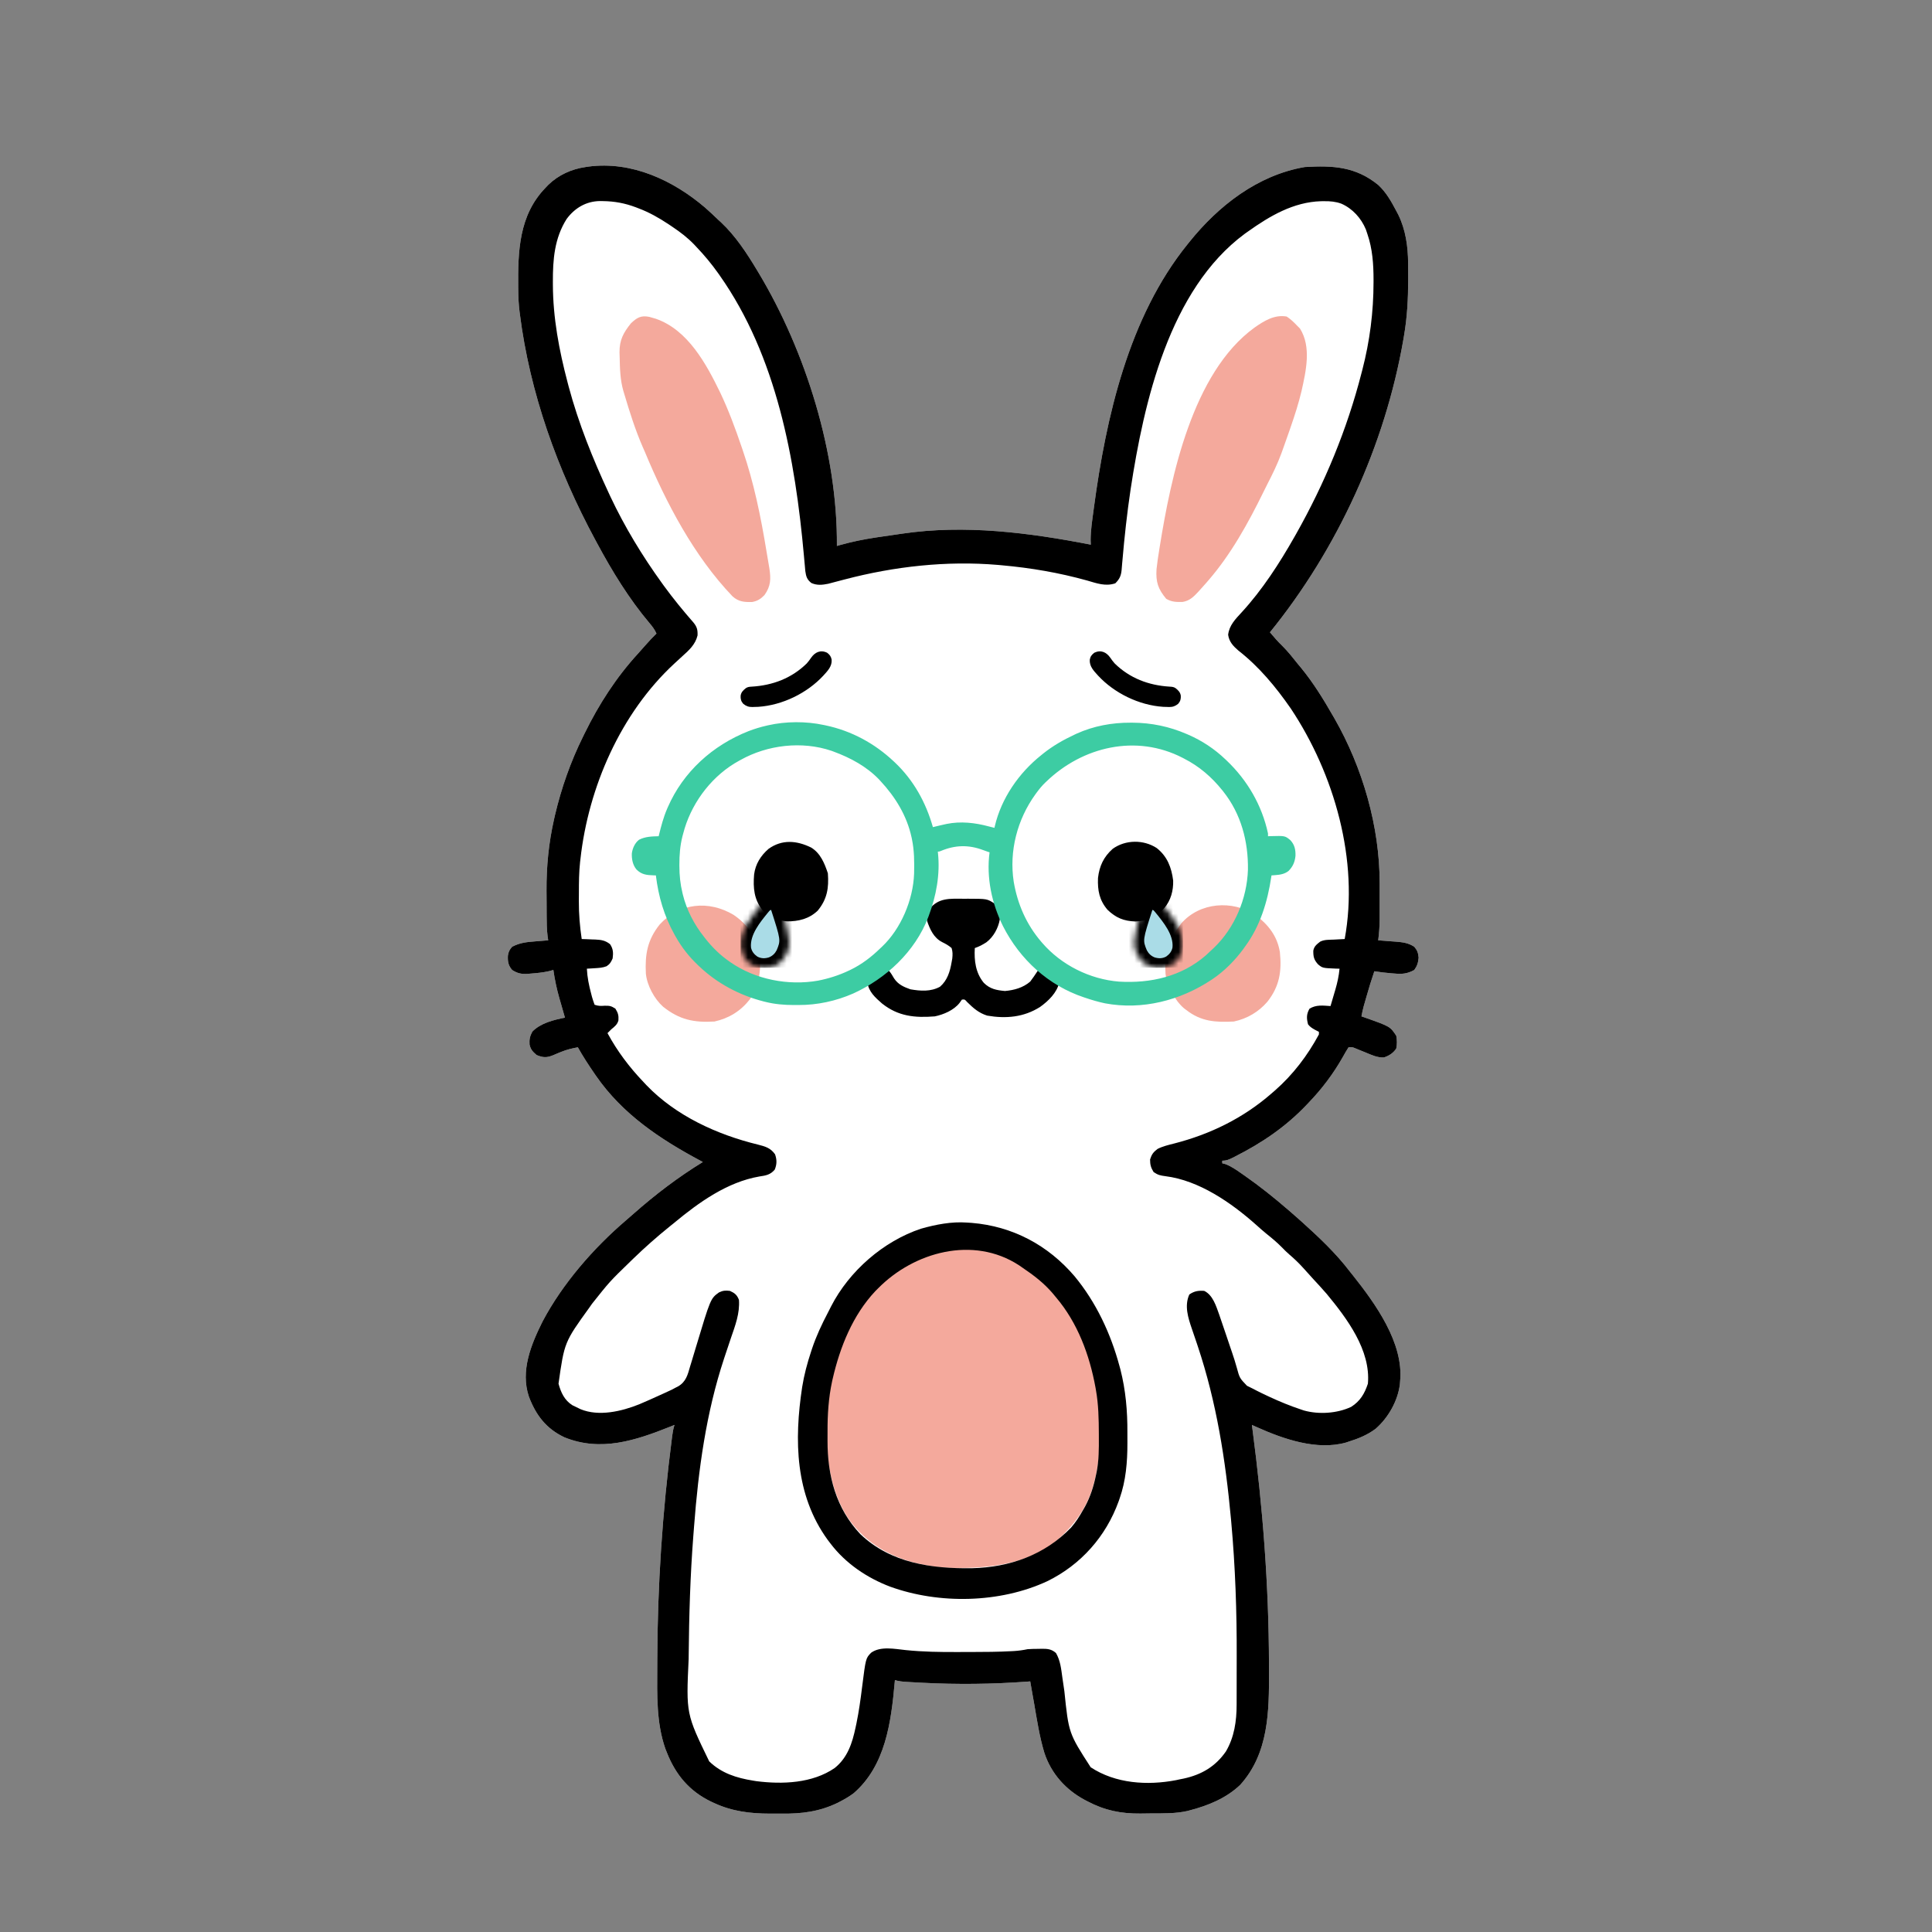 <svg width="350" height="350" viewBox="0 0 350 350" fill="none" xmlns="http://www.w3.org/2000/svg">
<rect x="0" y="0" width="350" height="350" fill="#808080" stroke="none"/>
<path d="M127.735 37.61C128.556 38.33 129.346 39.077 130.132 39.833C130.291 39.977 130.449 40.121 130.613 40.269C133.228 42.715 135.304 45.883 137.137 48.939C137.24 49.11 137.343 49.28 137.449 49.456C145.977 63.68 151.749 82.155 151.612 98.904C151.93 98.813 151.93 98.813 152.253 98.721C154.38 98.13 156.49 97.697 158.675 97.372C158.837 97.347 158.998 97.323 159.164 97.298C160.153 97.151 161.142 97.008 162.132 96.868C162.55 96.808 162.968 96.745 163.385 96.683C174.796 94.993 186.379 96.487 197.608 98.67C197.598 98.406 197.588 98.142 197.578 97.87C197.581 96.091 197.854 94.331 198.09 92.571C198.115 92.378 198.141 92.186 198.167 91.987C200.369 75.573 204.475 57.437 215.119 44.269C215.225 44.137 215.33 44.005 215.439 43.869C220.735 37.267 227.838 31.726 236.366 30.261C241.475 29.95 245.616 30.186 249.689 33.515C251.126 34.854 252.035 36.478 252.943 38.199C253.064 38.426 253.185 38.654 253.309 38.888C254.654 41.635 255.074 44.66 255.092 47.69C255.094 47.879 255.095 48.068 255.097 48.263C255.101 48.872 255.103 49.482 255.103 50.092C255.103 50.405 255.103 50.405 255.103 50.725C255.099 54.143 254.929 57.472 254.344 60.846C254.286 61.191 254.286 61.191 254.227 61.542C250.903 80.68 242.286 99.492 230.062 114.547C230.759 115.38 231.454 116.186 232.236 116.94C233.321 118.008 234.249 119.198 235.199 120.384C235.353 120.569 235.507 120.754 235.666 120.945C237.905 123.658 239.755 126.678 241.503 129.723C241.587 129.868 241.67 130.013 241.757 130.162C246.839 139.021 249.962 149.79 249.939 160.034C249.939 160.264 249.939 160.494 249.94 160.73C249.94 161.212 249.939 161.693 249.938 162.175C249.937 162.907 249.938 163.639 249.94 164.371C249.94 164.842 249.939 165.313 249.939 165.783C249.939 166 249.94 166.216 249.94 166.438C249.936 167.76 249.842 169.038 249.675 170.349C249.897 170.365 249.897 170.365 250.124 170.381C250.801 170.431 251.478 170.485 252.155 170.539C252.389 170.555 252.622 170.572 252.862 170.589C254.121 170.693 255.127 170.81 256.212 171.517C256.777 172.195 256.904 172.605 257 173.487C256.901 174.423 256.755 174.949 256.212 175.719C254.943 176.412 254.014 176.496 252.593 176.361C252.425 176.349 252.257 176.337 252.083 176.324C251.04 176.243 250.009 176.111 248.974 175.953C248.45 177.477 247.984 179.013 247.544 180.564C247.482 180.779 247.421 180.993 247.357 181.214C247.298 181.422 247.238 181.63 247.177 181.844C247.124 182.03 247.071 182.216 247.017 182.408C246.868 182.977 246.749 183.547 246.639 184.125C246.885 184.209 247.13 184.294 247.383 184.382C251.832 185.96 251.832 185.96 252.943 187.627C253.099 188.429 253.106 189.16 252.943 189.962C252.355 190.809 251.672 191.236 250.708 191.572C249.493 191.608 248.522 191.138 247.413 190.677C246.974 190.498 246.536 190.321 246.097 190.145C245.807 190.025 245.807 190.025 245.512 189.903C244.984 189.69 244.984 189.69 244.304 189.728C243.928 190.305 243.596 190.875 243.268 191.479C241.557 194.509 239.481 197.26 237.067 199.768C236.881 199.964 236.881 199.964 236.692 200.164C232.952 204.111 228.619 207.049 223.773 209.501C223.539 209.62 223.539 209.62 223.3 209.741C222.629 210.07 222.181 210.274 221.423 210.274C221.423 210.429 221.423 210.583 221.423 210.741C221.611 210.79 221.798 210.838 221.992 210.887C223.092 211.311 223.978 211.935 224.94 212.609C225.137 212.746 225.333 212.882 225.535 213.022C228.255 214.922 230.82 216.981 233.331 219.147C233.498 219.29 233.666 219.434 233.838 219.582C234.295 219.978 234.748 220.378 235.199 220.781C235.39 220.951 235.582 221.121 235.779 221.295C238.892 224.099 241.999 227.011 244.538 230.354C244.715 230.573 244.891 230.793 245.073 231.019C249.151 236.147 254.311 243.288 253.644 250.2C253.623 250.48 253.623 250.48 253.603 250.766C253.23 253.799 251.491 256.844 249.208 258.838C247.714 259.954 246.076 260.625 244.304 261.173C244.146 261.226 243.987 261.279 243.823 261.334C238.589 262.806 232.527 260.708 227.777 258.579C227.592 258.496 227.406 258.413 227.215 258.328C227.076 258.265 226.937 258.203 226.793 258.138C226.848 258.548 226.848 258.548 226.903 258.966C228.76 273.042 229.851 287.145 229.886 301.343C229.887 301.805 229.889 302.267 229.891 302.729C229.914 310.039 229.855 317.607 224.671 323.353C222.146 325.756 218.911 327.08 215.586 327.949C215.414 327.994 215.242 328.04 215.064 328.087C212.954 328.555 210.791 328.511 208.64 328.515C207.96 328.518 207.28 328.529 206.6 328.541C203.101 328.572 200.158 327.987 197.039 326.344C196.885 326.264 196.73 326.184 196.571 326.102C193.093 324.259 190.445 321.323 189.201 317.551C188.313 314.623 187.857 311.579 187.335 308.57C187.228 307.965 187.12 307.361 187.012 306.756C186.885 306.038 186.76 305.319 186.635 304.601C186.352 304.622 186.352 304.622 186.064 304.644C179.723 305.108 173.445 305.179 167.095 304.849C166.801 304.834 166.801 304.834 166.501 304.818C165.944 304.789 165.387 304.758 164.831 304.726C164.664 304.717 164.498 304.708 164.327 304.698C163.567 304.653 162.849 304.591 162.119 304.367C162.103 304.564 162.103 304.564 162.086 304.764C161.433 312.003 160.412 319.883 154.634 324.875C153.847 325.454 153.049 325.926 152.182 326.373C151.978 326.48 151.978 326.48 151.77 326.589C148.442 328.2 145.229 328.602 141.572 328.555C140.873 328.547 140.174 328.55 139.475 328.555C135.941 328.553 132.612 328.144 129.373 326.636C129.114 326.516 129.114 326.516 128.849 326.395C124.902 324.503 122.393 321.52 120.793 317.442C120.66 317.107 120.66 317.107 120.525 316.765C118.907 312.137 119.041 307.037 119.068 302.202C119.071 301.689 119.073 301.175 119.074 300.661C119.112 287.241 119.997 273.907 121.715 260.597C121.736 260.428 121.758 260.259 121.78 260.086C121.869 259.405 121.976 258.792 122.194 258.138C121.942 258.24 121.69 258.342 121.43 258.446C115.144 260.956 108.84 263.06 102.249 260.382C98.962 258.828 97.091 256.388 95.811 253.001C94.251 248.347 96.202 243.598 98.263 239.454C101.888 232.56 107.572 226.044 113.479 221.011C113.916 220.638 114.347 220.261 114.776 219.88C118.685 216.426 122.878 213.233 127.33 210.508C127.194 210.435 127.058 210.363 126.918 210.288C119.563 206.349 112.783 201.86 107.951 194.865C107.851 194.719 107.75 194.573 107.646 194.423C106.594 192.892 105.591 191.35 104.683 189.728C103.631 189.916 102.657 190.153 101.668 190.554C101.425 190.652 101.425 190.652 101.177 190.752C100.854 190.884 100.532 191.021 100.211 191.162C99.067 191.63 98.394 191.622 97.211 191.129C96.497 190.506 96.134 190.139 95.932 189.218C95.873 188.279 95.994 187.721 96.438 186.883C97.948 185.338 100.296 184.762 102.348 184.358C102.277 184.115 102.277 184.115 102.205 183.867C101.989 183.116 101.774 182.366 101.56 181.615C101.486 181.36 101.412 181.105 101.336 180.842C100.854 179.146 100.497 177.465 100.247 175.719C99.982 175.791 99.717 175.864 99.444 175.938C98.341 176.181 97.242 176.293 96.117 176.376C95.948 176.391 95.779 176.406 95.604 176.422C94.462 176.494 93.74 176.332 92.775 175.719C92.074 174.901 91.961 174.178 92.01 173.134C92.111 172.43 92.304 172.049 92.775 171.517C94.144 170.788 95.431 170.653 96.963 170.539C97.19 170.52 97.416 170.501 97.65 170.481C98.204 170.435 98.758 170.391 99.313 170.349C99.275 170.093 99.238 169.838 99.199 169.574C99.048 168.361 99.037 167.155 99.032 165.934C99.03 165.568 99.03 165.568 99.028 165.195C99.025 164.679 99.024 164.164 99.023 163.648C99.021 162.878 99.014 162.108 99.006 161.338C98.984 156.953 99.404 152.668 100.378 148.387C100.436 148.13 100.494 147.873 100.554 147.608C101.709 142.725 103.386 137.954 105.617 133.459C105.719 133.248 105.822 133.038 105.928 132.821C108.503 127.576 111.669 122.655 115.634 118.349C116.098 117.843 116.55 117.329 116.999 116.809C117.614 116.102 118.252 115.433 118.925 114.781C118.611 114.044 118.174 113.483 117.658 112.876C113.97 108.508 110.883 103.461 108.185 98.437C108.071 98.226 107.957 98.016 107.839 97.799C101.004 85.136 95.983 71.192 94.176 56.877C94.155 56.715 94.135 56.553 94.114 56.387C93.965 55.153 93.899 53.934 93.887 52.692C93.885 52.5 93.882 52.308 93.88 52.111C93.817 45.577 93.978 38.997 98.846 33.996C99.003 33.83 99.16 33.663 99.323 33.492C101.163 31.699 103.548 30.623 106.084 30.261C106.334 30.222 106.334 30.222 106.589 30.183C114.407 29.147 121.905 32.63 127.735 37.61Z" fill="white"/>
<path d="M127.735 37.61C128.556 38.33 129.346 39.077 130.132 39.833C130.291 39.977 130.449 40.121 130.613 40.269C133.228 42.715 135.304 45.883 137.137 48.939C137.24 49.11 137.343 49.28 137.449 49.456C145.977 63.68 151.749 82.155 151.612 98.904C151.93 98.813 151.93 98.813 152.253 98.721C154.38 98.13 156.49 97.697 158.675 97.372C158.837 97.347 158.998 97.323 159.164 97.298C160.153 97.151 161.142 97.008 162.132 96.868C162.55 96.808 162.968 96.745 163.385 96.683C174.796 94.993 186.379 96.487 197.608 98.67C197.598 98.406 197.588 98.142 197.578 97.87C197.581 96.091 197.854 94.331 198.09 92.571C198.115 92.378 198.141 92.186 198.167 91.987C200.369 75.573 204.475 57.437 215.119 44.269C215.225 44.137 215.33 44.005 215.439 43.869C220.735 37.267 227.838 31.726 236.366 30.261C241.475 29.95 245.616 30.186 249.689 33.515C251.126 34.854 252.035 36.478 252.943 38.199C253.064 38.426 253.185 38.654 253.309 38.888C254.654 41.635 255.074 44.66 255.092 47.69C255.094 47.879 255.095 48.068 255.097 48.263C255.101 48.872 255.103 49.482 255.103 50.092C255.103 50.405 255.103 50.405 255.103 50.725C255.099 54.143 254.929 57.472 254.344 60.846C254.286 61.191 254.286 61.191 254.227 61.542C250.903 80.68 242.286 99.492 230.062 114.547C230.759 115.38 231.454 116.186 232.236 116.94C233.321 118.008 234.249 119.198 235.199 120.384C235.353 120.569 235.507 120.754 235.666 120.945C237.905 123.658 239.755 126.678 241.503 129.723C241.587 129.868 241.67 130.013 241.757 130.162C246.839 139.021 249.962 149.79 249.939 160.034C249.939 160.264 249.939 160.494 249.94 160.73C249.94 161.212 249.939 161.693 249.938 162.175C249.937 162.907 249.938 163.639 249.94 164.371C249.94 164.842 249.939 165.313 249.939 165.783C249.939 166 249.94 166.216 249.94 166.438C249.936 167.76 249.842 169.038 249.675 170.349C249.897 170.365 249.897 170.365 250.124 170.381C250.801 170.431 251.478 170.485 252.155 170.539C252.389 170.555 252.622 170.572 252.862 170.589C254.121 170.693 255.127 170.81 256.212 171.517C256.777 172.195 256.904 172.605 257 173.487C256.901 174.423 256.755 174.949 256.212 175.719C254.943 176.412 254.014 176.496 252.593 176.361C252.425 176.349 252.257 176.337 252.083 176.324C251.04 176.243 250.009 176.111 248.974 175.953C248.45 177.477 247.984 179.013 247.544 180.564C247.482 180.779 247.421 180.993 247.357 181.214C247.298 181.422 247.238 181.63 247.177 181.844C247.124 182.03 247.071 182.216 247.017 182.408C246.868 182.977 246.749 183.547 246.639 184.125C246.885 184.209 247.13 184.294 247.383 184.382C251.832 185.96 251.832 185.96 252.943 187.627C253.099 188.429 253.106 189.16 252.943 189.962C252.355 190.809 251.672 191.236 250.708 191.572C249.493 191.608 248.522 191.138 247.413 190.677C246.974 190.498 246.536 190.321 246.097 190.145C245.807 190.025 245.807 190.025 245.512 189.903C244.984 189.69 244.984 189.69 244.304 189.728C243.928 190.305 243.596 190.875 243.268 191.479C241.557 194.509 239.481 197.26 237.067 199.768C236.881 199.964 236.881 199.964 236.692 200.164C232.952 204.111 228.619 207.049 223.773 209.501C223.539 209.62 223.539 209.62 223.3 209.741C222.629 210.07 222.181 210.274 221.423 210.274C221.423 210.429 221.423 210.583 221.423 210.741C221.611 210.79 221.798 210.838 221.992 210.887C223.092 211.311 223.978 211.935 224.94 212.609C225.137 212.746 225.333 212.882 225.535 213.022C228.255 214.922 230.82 216.981 233.331 219.147C233.498 219.29 233.666 219.434 233.838 219.582C234.295 219.978 234.748 220.378 235.199 220.781C235.39 220.951 235.582 221.121 235.779 221.295C238.892 224.099 241.999 227.011 244.538 230.354C244.715 230.573 244.891 230.793 245.073 231.019C249.151 236.147 254.311 243.288 253.644 250.2C253.623 250.48 253.623 250.48 253.603 250.766C253.23 253.799 251.491 256.844 249.208 258.838C247.714 259.954 246.076 260.625 244.304 261.173C244.146 261.226 243.987 261.279 243.823 261.334C238.589 262.806 232.527 260.708 227.777 258.579C227.592 258.496 227.406 258.413 227.215 258.328C227.076 258.265 226.937 258.203 226.793 258.138C226.848 258.548 226.848 258.548 226.903 258.966C228.76 273.042 229.851 287.145 229.886 301.343C229.887 301.805 229.889 302.267 229.891 302.729C229.914 310.039 229.855 317.607 224.671 323.353C222.146 325.756 218.911 327.08 215.586 327.949C215.414 327.994 215.242 328.04 215.064 328.087C212.954 328.555 210.791 328.511 208.64 328.515C207.96 328.518 207.28 328.529 206.6 328.541C203.101 328.572 200.158 327.987 197.039 326.344C196.885 326.264 196.73 326.184 196.571 326.102C193.093 324.259 190.445 321.323 189.201 317.551C188.313 314.623 187.857 311.579 187.335 308.57C187.228 307.965 187.12 307.361 187.012 306.756C186.885 306.038 186.76 305.319 186.635 304.601C186.352 304.622 186.352 304.622 186.064 304.644C179.723 305.108 173.445 305.179 167.095 304.849C166.801 304.834 166.801 304.834 166.501 304.818C165.944 304.789 165.387 304.758 164.831 304.726C164.664 304.717 164.498 304.708 164.327 304.698C163.567 304.653 162.849 304.591 162.119 304.367C162.103 304.564 162.103 304.564 162.086 304.764C161.433 312.003 160.412 319.883 154.634 324.875C153.847 325.454 153.049 325.926 152.182 326.373C151.978 326.48 151.978 326.48 151.77 326.589C148.442 328.2 145.229 328.602 141.572 328.555C140.873 328.547 140.174 328.55 139.475 328.555C135.941 328.553 132.612 328.144 129.373 326.636C129.114 326.516 129.114 326.516 128.849 326.395C124.902 324.503 122.393 321.52 120.793 317.442C120.66 317.107 120.66 317.107 120.525 316.765C118.907 312.137 119.041 307.037 119.068 302.202C119.071 301.689 119.073 301.175 119.074 300.661C119.112 287.241 119.997 273.907 121.715 260.597C121.736 260.428 121.758 260.259 121.78 260.086C121.869 259.405 121.976 258.792 122.194 258.138C121.942 258.24 121.69 258.342 121.43 258.446C115.144 260.956 108.84 263.06 102.249 260.382C98.962 258.828 97.091 256.388 95.811 253.001C94.251 248.347 96.202 243.598 98.263 239.454C101.888 232.56 107.572 226.044 113.479 221.011C113.916 220.638 114.347 220.261 114.776 219.88C118.685 216.426 122.878 213.233 127.33 210.508C127.194 210.435 127.058 210.363 126.918 210.288C119.563 206.349 112.783 201.86 107.951 194.865C107.851 194.719 107.75 194.573 107.646 194.423C106.594 192.892 105.591 191.35 104.683 189.728C103.631 189.916 102.657 190.153 101.668 190.554C101.425 190.652 101.425 190.652 101.177 190.752C100.854 190.884 100.532 191.021 100.211 191.162C99.067 191.63 98.394 191.622 97.211 191.129C96.497 190.506 96.134 190.139 95.932 189.218C95.873 188.279 95.994 187.721 96.438 186.883C97.948 185.338 100.296 184.762 102.348 184.358C102.277 184.115 102.277 184.115 102.205 183.867C101.989 183.116 101.774 182.366 101.56 181.615C101.486 181.36 101.412 181.105 101.336 180.842C100.854 179.146 100.497 177.465 100.247 175.719C99.982 175.791 99.717 175.864 99.444 175.938C98.341 176.181 97.242 176.293 96.117 176.376C95.948 176.391 95.779 176.406 95.604 176.422C94.462 176.494 93.74 176.332 92.775 175.719C92.074 174.901 91.961 174.178 92.01 173.134C92.111 172.43 92.304 172.049 92.775 171.517C94.144 170.788 95.431 170.653 96.963 170.539C97.19 170.52 97.416 170.501 97.65 170.481C98.204 170.435 98.758 170.391 99.313 170.349C99.275 170.093 99.238 169.838 99.199 169.574C99.048 168.361 99.037 167.155 99.032 165.934C99.03 165.568 99.03 165.568 99.028 165.195C99.025 164.679 99.024 164.164 99.023 163.648C99.021 162.878 99.014 162.108 99.006 161.338C98.984 156.953 99.404 152.668 100.378 148.387C100.436 148.13 100.494 147.873 100.554 147.608C101.709 142.725 103.386 137.954 105.617 133.459C105.719 133.248 105.822 133.038 105.928 132.821C108.503 127.576 111.669 122.655 115.634 118.349C116.098 117.843 116.55 117.329 116.999 116.809C117.614 116.102 118.252 115.433 118.925 114.781C118.611 114.044 118.174 113.483 117.658 112.876C113.97 108.508 110.883 103.461 108.185 98.437C108.071 98.226 107.957 98.016 107.839 97.799C101.004 85.136 95.983 71.192 94.176 56.877C94.155 56.715 94.135 56.553 94.114 56.387C93.965 55.153 93.899 53.934 93.887 52.692C93.885 52.5 93.882 52.308 93.88 52.111C93.817 45.577 93.978 38.997 98.846 33.996C99.003 33.83 99.16 33.663 99.323 33.492C101.163 31.699 103.548 30.623 106.084 30.261C106.334 30.222 106.334 30.222 106.589 30.183C114.407 29.147 121.905 32.63 127.735 37.61ZM102.653 39.667C100.441 43.161 100.147 46.995 100.159 51.04C100.159 51.211 100.159 51.382 100.16 51.558C100.183 57.599 101.281 63.42 102.815 69.252C102.883 69.513 102.952 69.774 103.023 70.044C104.798 76.673 107.386 83.118 110.286 89.331C110.385 89.544 110.484 89.756 110.586 89.975C113.174 95.466 116.35 100.698 119.903 105.617C120.03 105.793 120.157 105.969 120.289 106.151C121.965 108.45 123.766 110.651 125.64 112.792C126.276 113.571 126.404 114.118 126.367 115.116C125.956 116.792 124.817 117.797 123.58 118.91C123.265 119.2 122.949 119.491 122.634 119.781C122.48 119.924 122.325 120.066 122.166 120.212C112.449 129.187 106.589 142.619 105.15 155.64C105.128 155.824 105.106 156.009 105.084 156.199C104.889 158.027 104.873 159.852 104.873 161.688C104.872 162.216 104.868 162.744 104.864 163.272C104.855 165.588 105.04 167.826 105.383 170.116C105.793 170.129 105.793 170.129 106.21 170.142C106.572 170.157 106.933 170.173 107.295 170.189C107.474 170.194 107.654 170.199 107.839 170.205C108.911 170.255 109.649 170.36 110.52 171.05C111.097 171.916 111.114 172.614 110.987 173.618C110.701 174.276 110.495 174.65 109.892 175.041C109.183 175.319 108.536 175.353 107.776 175.398C107.503 175.416 107.23 175.433 106.948 175.451C106.74 175.463 106.532 175.474 106.317 175.486C106.394 177.068 106.696 178.529 107.105 180.053C107.154 180.242 107.203 180.431 107.253 180.626C107.385 181.099 107.549 181.562 107.718 182.023C108.433 182.262 108.818 182.248 109.557 182.198C110.448 182.193 110.704 182.225 111.483 182.724C111.968 183.499 112.092 183.943 112.036 184.842C111.84 185.605 111.347 185.976 110.753 186.459C110.518 186.691 110.284 186.924 110.053 187.16C111.849 190.469 113.994 193.311 116.59 196.032C116.763 196.217 116.936 196.402 117.114 196.593C122.442 202.146 129.924 205.556 137.297 207.351C138.623 207.69 139.572 207.941 140.405 209.107C140.753 210.083 140.751 210.944 140.347 211.894C139.537 212.849 138.714 212.956 137.545 213.135C131.767 214.134 126.621 217.807 122.194 221.482C121.894 221.724 121.593 221.966 121.293 222.208C119.01 224.054 116.829 225.975 114.722 228.019C114.528 228.207 114.334 228.395 114.134 228.588C110.443 232.172 110.443 232.172 107.251 236.191C107.033 236.503 107.033 236.503 106.811 236.821C102.245 243.149 102.245 243.149 101.181 250.667C101.616 252.266 102.263 253.681 103.711 254.581C103.95 254.695 104.189 254.81 104.435 254.928C104.673 255.044 104.911 255.161 105.156 255.282C108.474 256.659 112.603 255.685 115.797 254.403C117.04 253.882 118.268 253.327 119.494 252.768C119.757 252.649 120.02 252.53 120.291 252.407C120.543 252.29 120.795 252.173 121.055 252.053C121.28 251.949 121.505 251.845 121.736 251.738C122.078 251.555 122.078 251.555 122.427 251.367C122.564 251.299 122.701 251.23 122.842 251.16C124.3 250.307 124.584 249.049 125.032 247.494C125.114 247.228 125.196 246.963 125.28 246.69C125.541 245.843 125.794 244.994 126.046 244.144C128.724 235.237 128.724 235.237 130.253 234.132C130.98 233.786 131.436 233.756 132.234 233.856C133.116 234.257 133.522 234.59 133.868 235.49C134.049 237.904 133.185 240.157 132.413 242.399C132.057 243.435 131.714 244.475 131.37 245.515C131.302 245.72 131.234 245.925 131.164 246.136C127.917 255.965 126.524 266.216 125.738 276.503C125.694 277.08 125.648 277.658 125.603 278.235C125.042 285.464 124.831 292.682 124.762 299.931C124.76 300.123 124.758 300.314 124.756 300.512C124.294 310.467 124.294 310.467 128.481 319.091C130.708 321.244 133.435 322.095 136.436 322.579C136.624 322.61 136.812 322.64 137.005 322.672C141.75 323.281 147.185 323.067 151.218 320.288C153.554 318.411 154.4 315.774 154.998 312.933C155.047 312.707 155.095 312.48 155.146 312.247C155.6 310.047 155.906 307.83 156.181 305.602C156.837 300.407 156.837 300.407 157.814 299.406C159.528 298.175 162.093 298.724 164.106 298.931C167.234 299.249 170.341 299.295 173.483 299.279C174.336 299.274 175.189 299.274 176.043 299.274C178.44 299.271 180.835 299.256 183.23 299.126C183.396 299.117 183.562 299.108 183.733 299.099C184.564 299.046 185.354 298.935 186.168 298.764C186.829 298.712 187.489 298.71 188.152 298.705C188.327 298.701 188.501 298.696 188.68 298.691C189.738 298.683 190.48 298.73 191.304 299.464C192.1 300.847 192.242 302.339 192.457 303.9C192.537 304.445 192.617 304.99 192.698 305.535C192.738 305.808 192.778 306.082 192.819 306.364C193.607 313.988 193.607 313.988 197.591 320.158C202.09 323.124 207.863 323.489 213.065 322.49C213.28 322.443 213.496 322.395 213.718 322.345C213.951 322.3 214.184 322.254 214.423 322.208C217.656 321.506 220.185 320.035 222.088 317.286C223.605 314.703 224.027 311.782 224.026 308.825C224.027 308.563 224.027 308.563 224.028 308.296C224.03 307.72 224.031 307.145 224.031 306.57C224.032 306.16 224.032 305.75 224.033 305.34C224.035 304.477 224.035 303.614 224.035 302.751C224.035 301.886 224.036 301.021 224.04 300.156C224.07 291.994 223.788 283.845 223.05 275.713C223.034 275.527 223.017 275.342 223 275.15C222.01 264.444 220.394 254.077 216.983 243.864C216.894 243.596 216.894 243.596 216.803 243.324C216.517 242.463 216.226 241.604 215.926 240.747C215.235 238.733 214.533 236.557 215.455 234.513C216.322 233.9 217.102 233.769 218.155 233.856C219.724 234.605 220.313 236.612 220.871 238.156C221.301 239.379 221.713 240.609 222.124 241.838C222.266 242.259 222.408 242.68 222.551 243.101C222.62 243.307 222.69 243.513 222.761 243.725C222.9 244.136 223.039 244.545 223.179 244.955C223.492 245.876 223.791 246.794 224.046 247.732C224.565 249.647 224.565 249.647 225.902 251.046C226.271 251.242 226.647 251.427 227.027 251.601C227.308 251.748 227.308 251.748 227.595 251.899C228.183 252.204 228.776 252.488 229.376 252.768C229.695 252.918 229.695 252.918 230.021 253.071C231.869 253.929 233.733 254.693 235.666 255.336C235.85 255.398 236.033 255.46 236.223 255.524C238.926 256.276 242.246 256.058 244.771 254.869C246.42 253.826 247.203 252.478 247.807 250.667C248.346 244.607 244.019 238.849 240.339 234.396C239.56 233.502 238.762 232.628 237.954 231.76C237.322 231.081 236.706 230.389 236.089 229.697C235.286 228.812 234.459 228.009 233.545 227.241C233.073 226.831 232.642 226.396 232.207 225.947C231.314 225.042 230.356 224.249 229.363 223.456C228.759 222.962 228.179 222.449 227.6 221.926C223.111 217.919 217.228 213.833 211.121 213.076C210.184 212.951 209.791 212.871 208.99 212.332C208.486 211.521 208.348 210.997 208.348 210.041C208.636 209.125 208.931 208.731 209.691 208.144C210.655 207.653 211.689 207.418 212.732 207.151C219.239 205.482 225.219 202.558 230.296 198.133C230.523 197.937 230.751 197.74 230.986 197.538C234.254 194.666 236.871 191.22 238.934 187.393C238.934 187.239 238.934 187.085 238.934 186.926C238.674 186.791 238.414 186.657 238.146 186.518C237.643 186.226 237.328 186.027 236.964 185.569C236.684 184.48 236.659 183.728 237.227 182.738C238.433 181.988 239.652 182.165 241.036 182.257C241.267 181.479 241.494 180.701 241.722 179.922C241.786 179.704 241.851 179.485 241.918 179.261C242.285 177.998 242.548 176.795 242.67 175.486C242.366 175.481 242.366 175.481 242.055 175.476C239.584 175.373 239.584 175.373 238.759 174.683C238.03 173.853 237.908 173.342 237.917 172.226C238.057 171.428 238.553 171.065 239.168 170.583C239.938 170.197 240.8 170.26 241.649 170.218C241.836 170.208 242.023 170.198 242.216 170.187C242.679 170.162 243.141 170.139 243.604 170.116C246.226 155.882 241.731 140.213 233.837 128.351C231.125 124.447 228.099 120.78 224.337 117.849C223.393 117.034 222.668 116.252 222.489 115C222.678 113.294 223.811 112.156 224.94 110.928C228.684 106.853 231.771 102.072 234.498 97.27C234.654 96.995 234.654 96.995 234.813 96.715C239.973 87.57 244.032 77.795 246.639 67.617C246.694 67.408 246.749 67.198 246.806 66.982C248.153 61.79 248.827 56.501 248.828 51.142C248.829 50.984 248.829 50.827 248.83 50.664C248.829 47.857 248.638 45.07 247.719 42.401C247.626 42.122 247.533 41.843 247.436 41.555C246.582 39.515 245.03 37.788 242.994 36.895C241.953 36.518 240.999 36.438 239.898 36.448C239.706 36.449 239.514 36.451 239.316 36.452C234.333 36.597 230.049 39.116 226.093 41.934C225.899 42.071 225.705 42.207 225.506 42.348C211.836 52.452 207.237 72.829 204.819 88.655C204.175 92.959 203.703 97.281 203.332 101.618C203.314 101.813 203.296 102.009 203.277 102.21C203.245 102.558 203.216 102.907 203.191 103.256C203.089 104.323 202.807 104.922 202.044 105.675C200.259 106.27 198.679 105.669 196.937 105.164C191.839 103.748 186.767 102.879 181.498 102.406C181.128 102.372 181.128 102.372 180.75 102.338C171.473 101.552 161.993 102.612 153.013 104.974C152.463 105.119 151.912 105.263 151.361 105.405C150.923 105.518 150.486 105.636 150.049 105.753C148.956 105.973 148.018 106.075 146.987 105.617C146.185 104.976 146.037 104.465 145.889 103.448C145.857 103.113 145.828 102.778 145.8 102.444C145.765 102.066 145.73 101.688 145.695 101.31C145.678 101.111 145.66 100.912 145.642 100.707C144.066 83.188 140.708 64.547 130.366 49.873C130.226 49.675 130.226 49.675 130.084 49.472C128.89 47.792 127.587 46.226 126.163 44.736C126.033 44.597 125.903 44.457 125.769 44.314C124.568 43.06 123.268 42.069 121.829 41.103C121.602 40.95 121.376 40.797 121.142 40.64C119.372 39.468 117.646 38.482 115.656 37.732C115.43 37.645 115.43 37.645 115.199 37.555C113.223 36.813 111.348 36.458 109.236 36.433C109.046 36.43 108.856 36.426 108.661 36.423C106.172 36.465 104.121 37.681 102.653 39.667Z" fill="black"/>
<path d="M188.288 230.827C194.843 236.487 198.171 245.347 198.97 253.896C199.347 258.802 199.533 264.044 198.141 268.792C198.077 269.022 198.077 269.022 198.012 269.257C197.089 272.517 195.342 275.209 193.003 277.596C192.843 277.762 192.683 277.928 192.518 278.099C187.095 283.367 179.348 284.17 172.235 284.042C170.728 283.996 169.264 283.822 167.78 283.544C167.622 283.515 167.464 283.485 167.301 283.455C161.823 282.399 156.876 279.743 153.614 274.991C148.916 267.766 149.188 257.461 150.816 249.263C152.432 241.762 156.181 233.584 162.679 229.237C162.898 229.099 163.117 228.961 163.343 228.819C163.478 228.733 163.613 228.646 163.753 228.557C171.892 223.4 181.024 225.013 188.288 230.827Z" fill="#F4A99C"/>
<path d="M175.194 221.481C175.622 221.51 175.622 221.51 176.059 221.539C183.451 222.153 189.855 225.568 194.655 231.19C198.567 235.916 201.214 241.571 202.803 247.471C202.885 247.769 202.885 247.769 202.969 248.073C203.933 251.838 204.264 255.656 204.237 259.531C204.233 260.169 204.237 260.806 204.241 261.444C204.245 264.835 203.97 268.238 202.832 271.461C202.773 271.631 202.714 271.802 202.654 271.977C200.351 278.349 195.811 283.473 189.719 286.455C181.141 290.441 170.135 290.647 161.275 287.446C157.077 285.856 153.178 283.23 150.445 279.618C150.276 279.397 150.108 279.175 149.934 278.947C144.029 270.808 143.858 260.912 145.317 251.293C145.67 249.083 146.239 246.951 146.943 244.83C147.027 244.574 147.027 244.574 147.112 244.313C147.875 242.035 148.878 239.897 149.995 237.773C150.187 237.404 150.374 237.032 150.56 236.66C153.841 230.264 160.033 224.856 166.847 222.59C169.527 221.83 172.403 221.272 175.194 221.481ZM159.084 233.389C158.917 233.556 158.75 233.723 158.578 233.895C154.492 238.234 152.169 244.029 150.853 249.762C150.818 249.915 150.783 250.068 150.746 250.225C150.098 253.261 149.9 256.282 149.917 259.376C149.92 259.935 149.917 260.494 149.914 261.053C149.908 267.34 151.453 273.274 155.859 277.925C161.349 283.179 168.795 284.203 176.093 284.097C182.926 283.931 189.256 281.691 194.048 276.722C194.902 275.736 195.571 274.683 196.207 273.548C196.332 273.329 196.457 273.111 196.586 272.886C197.551 271.09 198.129 269.236 198.542 267.244C198.605 266.952 198.605 266.952 198.669 266.655C199.077 264.544 199.082 262.467 199.067 260.327C199.067 260.14 199.066 259.954 199.065 259.761C199.053 257.095 199.009 254.466 198.542 251.834C198.513 251.67 198.484 251.507 198.455 251.338C197.378 245.457 195.217 239.618 191.304 235.023C191.018 234.677 191.018 234.677 190.726 234.323C189.125 232.443 187.274 231.029 185.234 229.653C185.029 229.511 184.825 229.369 184.614 229.223C176.315 223.809 165.586 226.799 159.084 233.389Z" fill="black"/>
<path d="M233.097 57.344C233.809 57.811 234.382 58.362 234.965 58.979C235.143 59.157 235.322 59.335 235.505 59.519C237.601 62.856 236.59 67.21 235.795 70.801C235.264 73.053 234.555 75.24 233.798 77.424C233.735 77.608 233.672 77.792 233.607 77.982C233.266 78.978 232.916 79.97 232.555 80.959C232.407 81.365 232.261 81.773 232.116 82.181C231.414 84.091 230.533 85.881 229.604 87.688C229.368 88.151 229.137 88.617 228.908 89.084C226.136 94.738 223.001 100.438 218.855 105.208C218.676 105.414 218.676 105.414 218.494 105.624C218.121 106.048 217.745 106.468 217.367 106.886C217.253 107.012 217.139 107.139 217.021 107.269C216.173 108.181 215.459 108.851 214.208 109.053C213.059 109.065 212.298 109.064 211.281 108.491C209.783 106.7 209.37 105.43 209.516 103.106C209.64 101.953 209.812 100.808 209.997 99.663C210.036 99.421 210.036 99.421 210.075 99.175C212.123 86.401 216.015 67.519 227.246 59.358C229.004 58.129 230.885 56.952 233.097 57.344Z" fill="#F4A99C"/>
<path d="M117.634 57.405C117.829 57.462 118.024 57.519 118.225 57.578C118.415 57.632 118.605 57.687 118.801 57.743C124.639 59.766 127.956 65.939 130.491 71.157C131.995 74.334 133.205 77.6 134.335 80.926C134.4 81.114 134.465 81.301 134.532 81.495C136.59 87.483 137.844 93.686 138.865 99.922C139.031 100.936 139.205 101.948 139.38 102.96C139.67 104.896 139.65 106.177 138.491 107.805C137.815 108.509 137.208 108.889 136.242 109.061C134.799 109.09 133.81 109.016 132.711 108.041C125.73 100.753 120.669 91.106 116.824 81.86C116.696 81.567 116.567 81.275 116.438 80.983C115.079 77.86 114.059 74.615 113.088 71.353C113.035 71.177 112.982 71.001 112.927 70.819C112.34 68.789 112.302 66.726 112.256 64.626C112.247 64.358 112.238 64.091 112.229 63.815C112.222 61.571 112.931 60.288 114.303 58.567C115.404 57.532 116.118 57.099 117.634 57.405Z" fill="#F4A99C"/>
<path d="M227.381 165.713C229.736 167.472 231.388 169.548 231.864 172.491C232.216 175.982 231.8 178.665 229.608 181.462C228.027 183.31 225.929 184.548 223.525 185.058C220.199 185.228 217.593 185.076 214.886 182.957C214.745 182.85 214.603 182.744 214.457 182.634C212.834 181.232 211.407 178.561 211.15 176.42C210.919 173.175 211.499 170.628 213.485 168.014C213.738 167.653 213.738 167.653 213.996 167.285C217.361 163.427 223.235 163.04 227.381 165.713Z" fill="#F4A99C"/>
<path d="M132.876 165.723C135.212 167.297 136.798 169.431 137.477 172.167C138.01 175.32 137.644 178.346 135.838 181.045C134.174 183.168 132.051 184.478 129.432 185.058C125.71 185.283 123.081 184.737 120.116 182.369C118.527 180.94 117.234 178.545 117.007 176.406C116.826 172.915 117.275 170.278 119.512 167.477C123.125 163.558 128.383 163.062 132.876 165.723Z" fill="#F4A99C"/>
<path d="M174.61 162.819C174.862 162.818 175.113 162.816 175.372 162.814C178.818 162.822 178.818 162.822 180.142 163.674C180.929 164.623 181.215 165.326 181.122 166.568C180.842 168.141 179.981 169.728 178.697 170.703C178.003 171.146 177.378 171.489 176.595 171.75C176.462 174.015 176.737 176.254 178.229 178.054C179.346 179.171 180.53 179.387 182.053 179.528C183.725 179.384 185.35 178.934 186.635 177.821C187.086 177.223 187.507 176.615 187.915 175.986C188.269 175.486 188.269 175.486 188.736 175.252C189.763 175.134 190.263 175.192 191.173 175.705C191.869 176.536 191.968 176.923 191.892 177.977C191.479 179.841 189.93 181.334 188.428 182.412C185.483 184.286 182.251 184.578 178.839 183.988C177.327 183.517 176.307 182.621 175.193 181.516C174.775 181.037 174.775 181.037 174.26 181.089C174.116 181.292 173.971 181.494 173.822 181.702C172.793 183.003 170.959 183.791 169.357 184.125C165.724 184.416 162.707 184.12 159.784 181.79C158.569 180.726 157.376 179.674 157.144 178C157.094 177.078 157.088 176.59 157.654 175.836C158.533 175.215 159.105 175.152 160.164 175.274C161.106 175.634 161.461 176.418 161.974 177.249C162.698 178.342 163.705 178.791 164.921 179.221C166.749 179.54 168.621 179.677 170.291 178.755C171.63 177.594 172.099 176.016 172.392 174.318C172.433 174.092 172.474 173.866 172.515 173.633C172.585 172.929 172.601 172.427 172.392 171.75C171.846 171.27 171.301 170.978 170.651 170.656C169.167 169.889 168.472 168.378 167.956 166.847C167.805 165.883 167.894 165.555 168.379 164.702C170.006 162.61 172.096 162.801 174.61 162.819Z" fill="black"/>
<path d="M209.552 153.633C211.471 155.151 212.233 157.152 212.531 159.535C212.578 161.344 212.108 163.127 210.917 164.512C209.372 166.134 207.907 166.856 205.663 166.934C203.591 166.859 202.151 166.277 200.648 164.827C199.154 163.091 198.825 161.315 198.912 159.061C199.157 156.9 199.942 155.223 201.577 153.772C203.895 152.104 207.161 152.074 209.552 153.633Z" fill="black"/>
<path d="M146.943 153.538C148.626 154.555 149.371 156.386 149.978 158.208C150.171 160.881 149.854 162.879 148.135 164.975C146.581 166.463 144.641 166.934 142.554 166.912C140.911 166.769 139.392 166.091 138.196 164.946C136.59 163.006 136.413 160.842 136.614 158.425C136.848 156.539 137.815 155.004 139.238 153.772C141.682 152.031 144.331 152.26 146.943 153.538Z" fill="black"/>
<path d="M149.834 118.245C150.321 118.617 150.555 118.933 150.661 119.513C150.742 120.732 149.935 121.534 149.151 122.401C146.226 125.556 141.771 127.755 137.368 128.048C137.104 128.06 136.839 128.066 136.574 128.071C136.486 128.075 136.397 128.079 136.306 128.083C135.626 128.092 135.17 127.925 134.647 127.502C134.249 127.048 134.139 126.625 134.173 126.034C134.269 125.398 134.629 125.058 135.119 124.664C135.457 124.437 135.775 124.414 136.175 124.393C140.009 124.163 143.432 122.854 146.146 120.191C146.447 119.858 146.699 119.513 146.951 119.144C147.634 118.168 148.628 117.668 149.834 118.245Z" fill="black"/>
<path d="M198.25 118.245C197.763 118.617 197.529 118.933 197.423 119.513C197.342 120.732 198.149 121.534 198.933 122.401C201.858 125.556 206.313 127.755 210.716 128.048C210.98 128.06 211.245 128.066 211.51 128.071C211.598 128.075 211.687 128.079 211.778 128.083C212.458 128.092 212.914 127.925 213.437 127.502C213.835 127.048 213.945 126.625 213.911 126.034C213.815 125.398 213.455 125.058 212.965 124.664C212.627 124.437 212.309 124.414 211.909 124.393C208.075 124.163 204.652 122.854 201.938 120.191C201.637 119.858 201.385 119.513 201.133 119.144C200.45 118.168 199.456 117.668 198.25 118.245Z" fill="black"/>
<mask id="mask0_635_3261" style="mask-type:alpha" maskUnits="userSpaceOnUse" x="134" y="153" width="15" height="23">
<path d="M142.337 153.753C143.911 153.708 145.325 154.242 146.474 155.32C147.135 155.96 147.562 156.646 147.924 157.484C147.957 157.559 147.99 157.634 148.024 157.712C148.496 159.041 148.307 160.609 147.725 161.861C147.487 162.353 147.222 162.8 146.851 163.206C146.794 163.27 146.737 163.334 146.678 163.399C145.716 164.418 144.328 165.162 142.906 165.215C142.744 165.216 142.583 165.215 142.421 165.213C142.365 165.213 142.31 165.213 142.252 165.212C142.116 165.212 141.98 165.21 141.844 165.209C141.862 165.284 141.88 165.359 141.899 165.436C143.322 171.368 143.322 171.368 142.064 173.526C141.502 174.43 140.468 175.075 139.444 175.33C138.09 175.528 136.882 175.31 135.746 174.526C134.88 173.83 134.333 172.738 134.191 171.647C133.897 168.522 136.409 165.669 138.268 163.421C138.121 163.174 137.969 162.932 137.812 162.692C137.009 161.423 136.585 159.896 136.921 158.398C137.326 156.79 138.213 155.439 139.627 154.551C140.485 154.072 141.357 153.807 142.337 153.753Z" fill="black"/>
</mask>
<g mask="url(#mask0_635_3261)">
<rect x="134.167" y="163.255" width="9.742" height="12.061" fill="black"/>
<path d="M139.699 164.851C141.456 170.323 141.456 170.323 140.7 172.147C140.384 172.755 139.927 173.186 139.289 173.442C138.554 173.666 137.883 173.655 137.195 173.292C136.61 172.883 136.19 172.359 136.051 171.647C135.83 169.342 137.712 167.063 139.069 165.388C139.513 164.851 139.513 164.851 139.699 164.851Z" fill="#AADCE7"/>
</g>
<mask id="mask1_635_3261" style="mask-type:alpha" maskUnits="userSpaceOnUse" x="200" y="153" width="15" height="23">
<path d="M206.121 153.753C204.547 153.708 203.133 154.242 201.984 155.32C201.323 155.96 200.896 156.646 200.534 157.484C200.501 157.559 200.468 157.634 200.434 157.712C199.962 159.041 200.151 160.609 200.733 161.861C200.971 162.353 201.236 162.8 201.607 163.206C201.664 163.27 201.721 163.334 201.78 163.399C202.742 164.418 204.13 165.162 205.552 165.215C205.714 165.216 205.875 165.215 206.037 165.213C206.093 165.213 206.148 165.213 206.206 165.212C206.342 165.212 206.478 165.21 206.614 165.209C206.596 165.284 206.578 165.359 206.559 165.436C205.136 171.368 205.136 171.368 206.394 173.526C206.956 174.43 207.99 175.075 209.014 175.33C210.368 175.528 211.576 175.31 212.712 174.526C213.578 173.83 214.125 172.738 214.267 171.647C214.561 168.522 212.049 165.669 210.19 163.421C210.337 163.174 210.489 162.932 210.646 162.692C211.449 161.423 211.873 159.896 211.537 158.398C211.132 156.79 210.245 155.439 208.831 154.551C207.973 154.072 207.101 153.807 206.121 153.753Z" fill="black"/>
</mask>
<g mask="url(#mask1_635_3261)">
<rect width="9.742" height="12.061" transform="matrix(-1 0 0 1 214.291 163.255)" fill="black"/>
<path d="M208.76 164.851C207.003 170.323 207.003 170.323 207.758 172.147C208.075 172.755 208.532 173.186 209.17 173.442C209.905 173.666 210.576 173.655 211.264 173.292C211.849 172.883 212.269 172.359 212.408 171.647C212.629 169.342 210.747 167.063 209.39 165.388C208.946 164.851 208.946 164.851 208.76 164.851Z" fill="#AADCE7"/>
</g>
<path d="M149.232 131.339C149.351 131.364 149.469 131.388 149.591 131.414C154.259 132.403 158.439 134.669 161.906 137.93C161.977 137.996 162.048 138.063 162.121 138.131C165.518 141.348 167.728 145.361 169.003 149.843C169.143 149.809 169.282 149.776 169.426 149.741C169.615 149.696 169.804 149.651 169.993 149.605C170.085 149.583 170.176 149.561 170.269 149.539C170.565 149.468 170.861 149.401 171.158 149.336C171.264 149.312 171.371 149.289 171.48 149.265C174.045 148.744 176.642 149.042 179.142 149.716C179.338 149.766 179.534 149.815 179.73 149.864C179.871 149.899 180.011 149.934 180.156 149.97C180.184 149.84 180.184 149.84 180.213 149.708C181.389 144.622 184.588 140.012 188.648 136.789C188.834 136.638 188.834 136.638 189.023 136.484C190.737 135.12 192.623 134.038 194.604 133.114C194.747 133.046 194.889 132.979 195.036 132.909C198.126 131.512 201.455 130.903 204.83 130.92C204.98 130.92 204.98 130.92 205.132 130.92C208.578 130.936 211.841 131.612 215.009 132.987C215.144 133.045 215.144 133.045 215.283 133.105C217.771 134.187 220.015 135.676 221.979 137.55C222.058 137.624 222.137 137.699 222.218 137.775C225.985 141.367 228.603 145.867 229.71 150.984C229.71 151.151 229.71 151.318 229.71 151.491C229.868 151.485 230.026 151.479 230.188 151.473C232.787 151.404 232.787 151.404 233.751 152.193C234.533 153.02 234.72 153.922 234.69 155.035C234.584 156.141 234.215 156.998 233.425 157.788C232.723 158.333 231.935 158.47 231.066 158.534C230.93 158.545 230.795 158.555 230.655 158.566C230.552 158.573 230.45 158.58 230.344 158.588C230.333 158.665 230.321 158.742 230.309 158.821C229.624 163.369 228.301 167.768 225.528 171.515C225.438 171.643 225.347 171.77 225.254 171.902C223.772 173.931 221.788 175.948 219.698 177.345C219.623 177.395 219.549 177.445 219.472 177.497C213.821 181.254 206.92 183.027 200.177 181.761C198.972 181.507 197.797 181.163 196.632 180.767C196.546 180.738 196.46 180.71 196.371 180.681C189.914 178.533 184.776 173.813 181.716 167.809C179.676 163.713 178.659 158.978 179.269 154.406C179.161 154.37 179.053 154.335 178.941 154.299C178.659 154.203 178.378 154.103 178.1 153.998C175.484 153.011 173.024 153.074 170.458 154.154C170.144 154.279 170.144 154.279 169.891 154.279C169.9 154.353 169.909 154.427 169.918 154.504C170.338 158.39 169.606 162.299 168.243 165.939C168.212 166.021 168.181 166.104 168.149 166.189C165.762 172.396 160.536 177.265 154.559 179.985C151.454 181.349 148.039 182.087 144.651 182.067C144.37 182.066 144.089 182.067 143.809 182.069C142.076 182.071 140.359 181.924 138.674 181.503C138.507 181.462 138.507 181.462 138.337 181.42C133.976 180.307 129.939 178.166 126.673 175.064C126.573 174.97 126.573 174.97 126.471 174.874C124.827 173.323 123.469 171.589 122.364 169.614C122.307 169.512 122.249 169.409 122.19 169.304C120.293 165.89 119.297 162.449 118.816 158.588C118.681 158.585 118.546 158.581 118.408 158.578C117.127 158.533 116.228 158.448 115.291 157.503C114.621 156.679 114.424 155.638 114.463 154.593C114.593 153.663 115.014 152.703 115.774 152.124C116.889 151.551 118.096 151.522 119.323 151.491C119.342 151.413 119.361 151.335 119.38 151.255C119.778 149.648 120.189 148.071 120.843 146.548C120.883 146.455 120.923 146.363 120.964 146.267C123.773 139.809 129.103 135.02 135.601 132.454C136.664 132.047 137.73 131.719 138.84 131.466C138.946 131.441 139.051 131.416 139.16 131.391C142.364 130.665 146.018 130.648 149.232 131.339ZM134.151 137.676C134.073 137.718 133.996 137.76 133.916 137.803C129.204 140.362 125.595 144.982 124.027 150.08C123.917 150.457 123.812 150.834 123.711 151.213C123.681 151.327 123.65 151.44 123.619 151.557C123.199 153.23 123.073 154.906 123.077 156.623C123.077 156.717 123.077 156.81 123.077 156.906C123.082 158.563 123.238 160.142 123.632 161.756C123.655 161.853 123.678 161.95 123.701 162.05C124.388 164.849 125.765 167.498 127.56 169.741C127.647 169.853 127.734 169.966 127.823 170.082C129.058 171.65 130.484 173.038 132.123 174.176C132.196 174.228 132.27 174.28 132.345 174.333C136.852 177.452 142.796 178.598 148.184 177.655C150.145 177.271 151.991 176.683 153.795 175.824C153.92 175.765 153.92 175.765 154.048 175.704C156.101 174.716 157.875 173.356 159.498 171.768C159.58 171.692 159.663 171.617 159.748 171.538C163.227 168.264 165.427 163.008 165.597 158.272C165.65 156.16 165.637 154.074 165.201 151.998C165.18 151.897 165.159 151.796 165.137 151.692C164.282 147.767 162.214 144.397 159.498 141.478C159.421 141.394 159.343 141.309 159.263 141.222C157.007 138.86 154.043 137.271 151.007 136.155C150.88 136.109 150.754 136.062 150.624 136.014C145.279 134.206 139.035 134.935 134.151 137.676ZM189.535 141.605C189.464 141.672 189.393 141.74 189.319 141.809C188.744 142.366 188.257 142.964 187.784 143.609C187.707 143.714 187.631 143.819 187.552 143.926C184.287 148.468 182.791 154.179 183.644 159.733C184.335 163.8 185.95 167.488 188.648 170.628C188.703 170.692 188.758 170.757 188.815 170.823C192.28 174.831 197.432 177.398 202.711 177.829C208.435 178.166 214.029 176.919 218.451 173.074C218.833 172.733 219.202 172.378 219.571 172.022C219.687 171.914 219.803 171.806 219.922 171.695C223.694 168.09 225.902 162.765 226.075 157.577C226.158 152.454 224.833 147.443 221.599 143.379C221.517 143.276 221.517 143.276 221.433 143.17C219.502 140.763 217.259 138.828 214.502 137.423C214.417 137.379 214.332 137.334 214.245 137.289C205.85 132.948 196.119 135.245 189.535 141.605Z" fill="#3DCCA3"/>
</svg>
